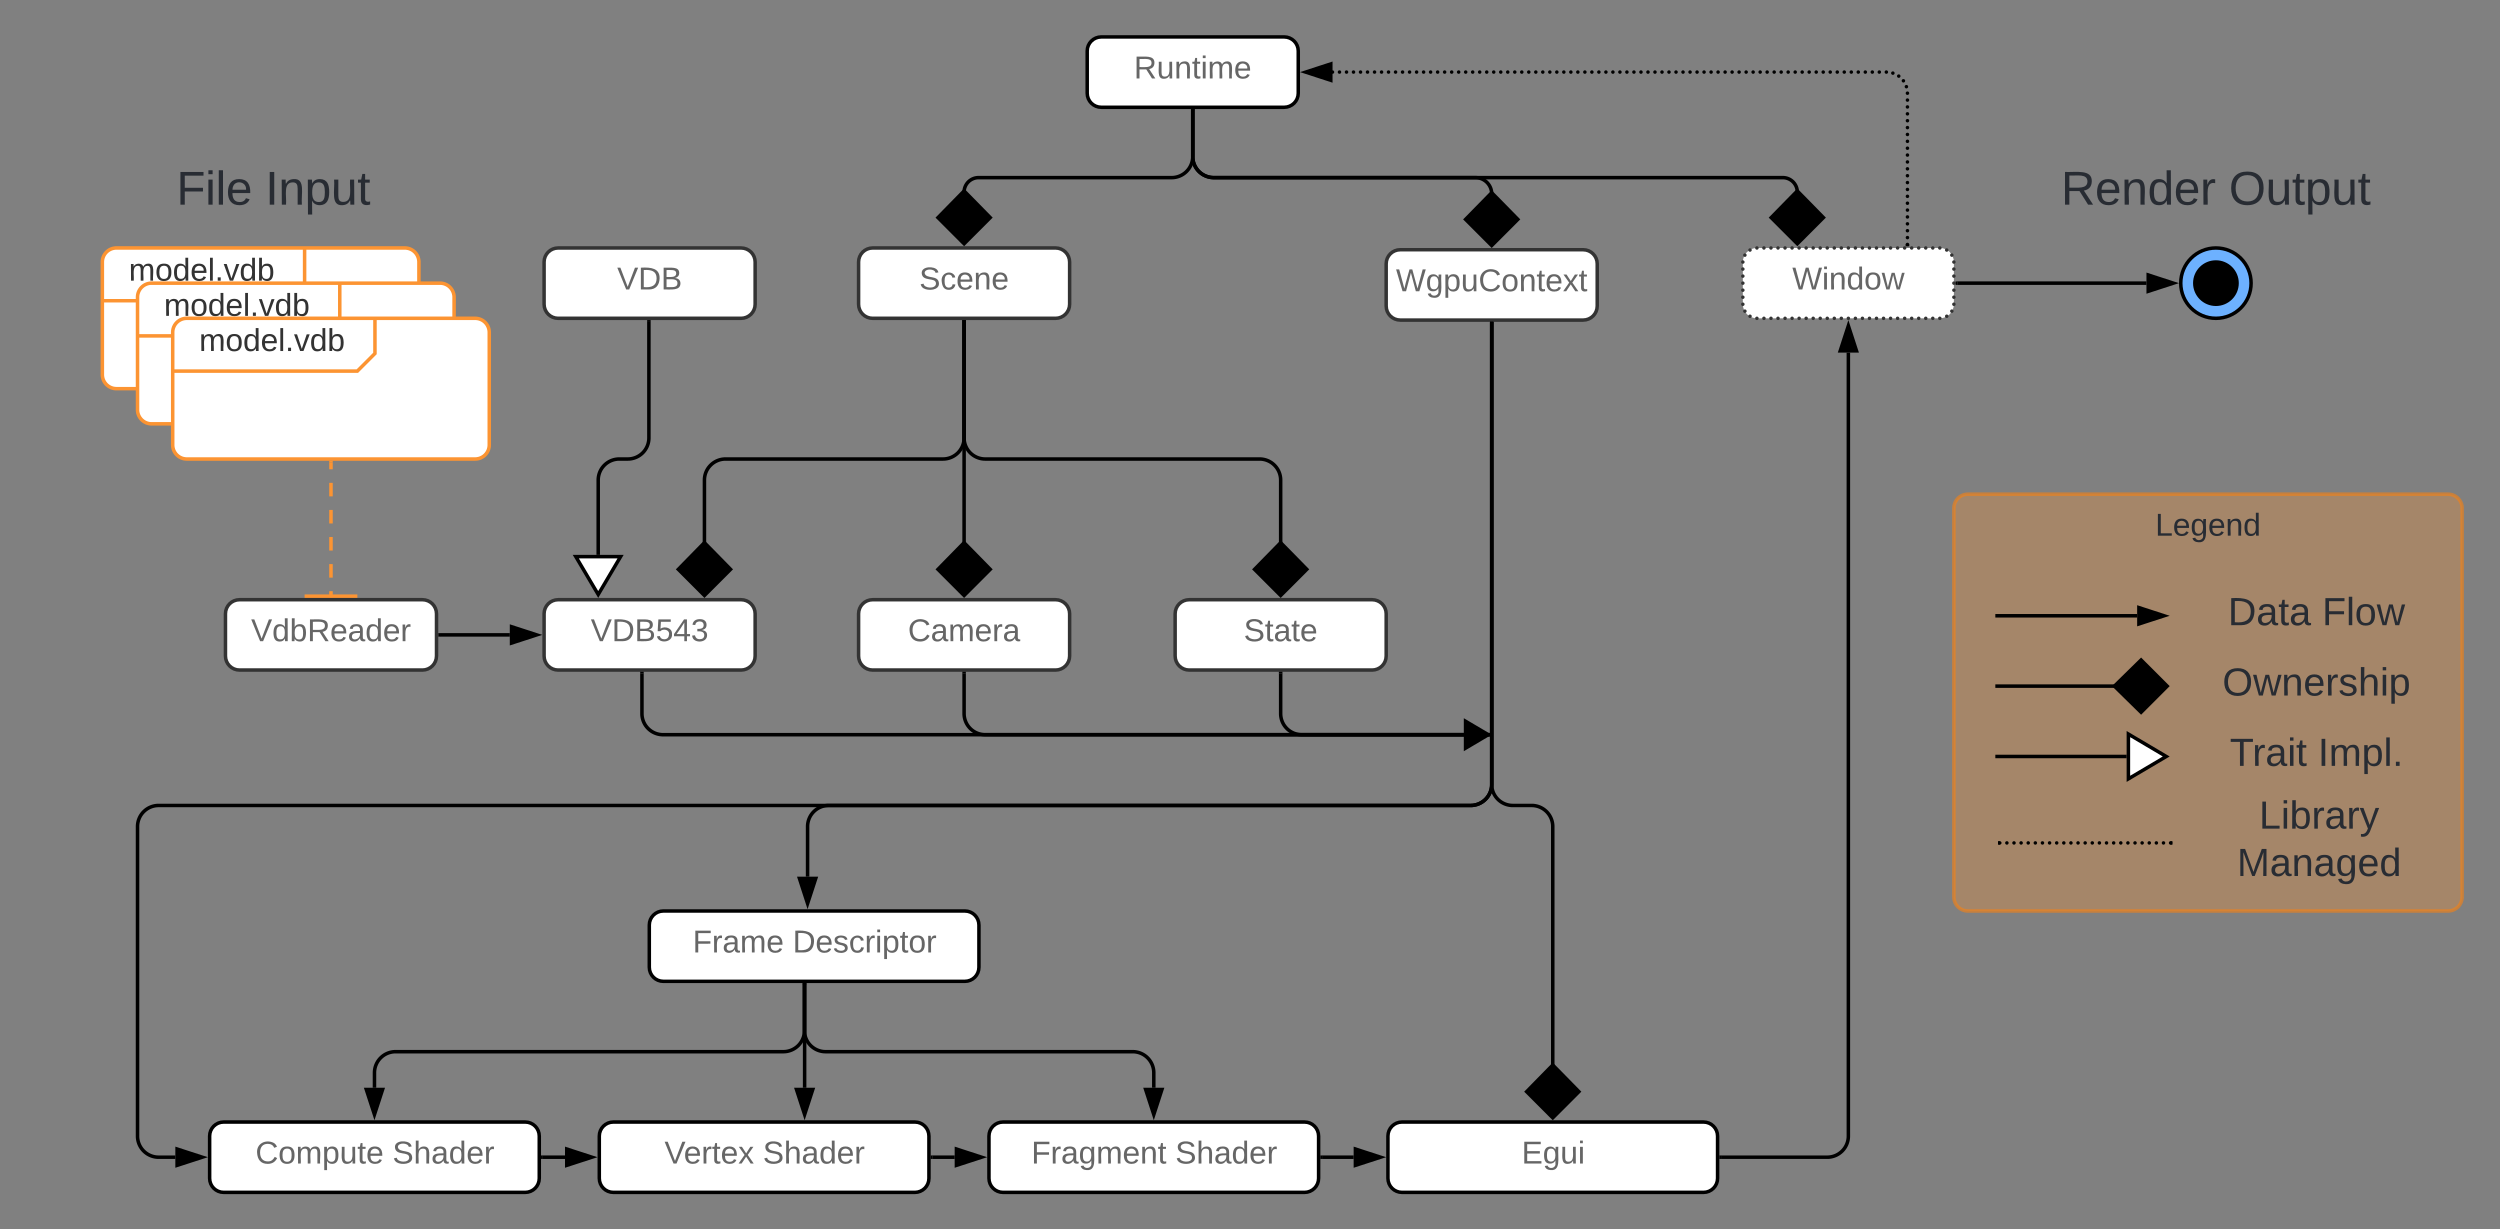 <svg xmlns="http://www.w3.org/2000/svg" xmlns:xlink="http://www.w3.org/1999/xlink" xmlns:lucid="lucid" width="1421.53" height="699"><rect width="100%" height="100%" fill="#808080" stroke="none"/><g transform="translate(440 2521)" lucid:page-tab-id="0_0"><path d="M671-2232a8 8 0 0 1 8-8h273a8 8 0 0 1 8 8v221a8 8 0 0 1-8 8H679a8 8 0 0 1-8-8z" stroke="#f68012" stroke-opacity=".6" stroke-width="2" fill="#fc9432" fill-opacity=".3"/><use xlink:href="#a" transform="matrix(1,0,0,1,679,-2232) translate(106.5 15.6)"/><path d="M-381.8-2372a8 8 0 0 1 8-8h164a8 8 0 0 1 8 8v64a8 8 0 0 1-8 8h-164a8 8 0 0 1-8-8z" stroke="#333" fill="#fff"/><path d="M-381.8-2372a8 8 0 0 1 8-8h99a8 8 0 0 1 8 8v4.93a17.07 17.07 0 0 1-5 12.07 17.07 17.07 0 0 1-12.07 5h-89.93a8 8 0 0 1-8-8z" fill="#fff"/><path d="M-266.8-2380v20l-10 10h-105" stroke="#fc9432" stroke-width="2" fill="none"/><path d="M-381.8-2372a8 8 0 0 1 8-8h164a8 8 0 0 1 8 8v64a8 8 0 0 1-8 8h-164a8 8 0 0 1-8-8z" stroke="#fc9432" stroke-width="2" fill="none"/><use xlink:href="#b" transform="matrix(1,0,0,1,-373.798,-2380) translate(7.05 18.6)"/><path d="M-361.8-2352a8 8 0 0 1 8-8h164a8 8 0 0 1 8 8v64a8 8 0 0 1-8 8h-164a8 8 0 0 1-8-8z" stroke="#333" fill="#fff"/><path d="M-361.8-2352a8 8 0 0 1 8-8h99a8 8 0 0 1 8 8v4.93a17.07 17.07 0 0 1-5 12.07 17.07 17.07 0 0 1-12.07 5h-89.93a8 8 0 0 1-8-8z" fill="#fff"/><path d="M-246.8-2360v20l-10 10h-105" stroke="#fc9432" stroke-width="2" fill="none"/><path d="M-361.8-2352a8 8 0 0 1 8-8h164a8 8 0 0 1 8 8v64a8 8 0 0 1-8 8h-164a8 8 0 0 1-8-8z" stroke="#fc9432" stroke-width="2" fill="none"/><use xlink:href="#b" transform="matrix(1,0,0,1,-353.798,-2360) translate(7.05 18.6)"/><path d="M-341.8-2332a8 8 0 0 1 8-8h164a8 8 0 0 1 8 8v64a8 8 0 0 1-8 8h-164a8 8 0 0 1-8-8z" stroke="#333" fill="#fff"/><path d="M-341.8-2332a8 8 0 0 1 8-8h99a8 8 0 0 1 8 8v4.93a17.07 17.07 0 0 1-5 12.07 17.07 17.07 0 0 1-12.07 5h-89.93a8 8 0 0 1-8-8z" fill="#fff"/><path d="M-226.8-2340v20l-10 10h-105" stroke="#fc9432" stroke-width="2" fill="none"/><path d="M-341.8-2332a8 8 0 0 1 8-8h164a8 8 0 0 1 8 8v64a8 8 0 0 1-8 8h-164a8 8 0 0 1-8-8z" stroke="#fc9432" stroke-width="2" fill="none"/><use xlink:href="#b" transform="matrix(1,0,0,1,-333.798,-2340) translate(7.05 18.6)"/><path d="M-251.8-2258v3.85m0 7.7v7.7m0 7.7v7.7m0 7.7v7.7m0 7.7v7.7m0 7.7v3.85" stroke="#fc9432" stroke-width="2" fill="none"/><path d="M-250.82-2257.97h-1.95v-1.03h1.95z" stroke="#fc9432" stroke-width=".05" fill="#fc9432"/><path d="M-266.8-2182h30" stroke="#fc9432" stroke-width="2" fill="none"/><path d="M-189.8-2160h39.68" stroke="#000" stroke-width="2" fill="none"/><path d="M-189.77-2159.03h-1.03v-1.94h1.03z" stroke="#000" stroke-width=".05"/><path d="M-134.85-2160l-14.27 4.64v-9.28z" stroke="#000" stroke-width="2"/><path d="M-122.62-2180c-4.42 0-8 3.58-8 8v24c0 4.42 3.58 8 8 8h104c4.42 0 8-3.58 8-8v-24c0-4.42-3.58-8-8-8z" stroke="#333" stroke-width="2" fill="#fff"/><use xlink:href="#c" transform="matrix(1,0,0,1,-122.619,-2172) translate(18.525 15.6)"/><path d="M56.2-2380c-4.42 0-8 3.58-8 8v24c0 4.42 3.58 8 8 8h104c4.42 0 8-3.58 8-8v-24c0-4.42-3.58-8-8-8z" stroke="#333" stroke-width="2" fill="#fff"/><use xlink:href="#d" transform="matrix(1,0,0,1,56.202,-2372) translate(26.5 15.6)"/><path d="M108.2-2338v66a12 12 0 0 1-12 12H-27.45a12 12 0 0 0-12 12v36.25" stroke="#000" stroke-width="2" fill="none"/><path d="M109.18-2337.97h-1.95v-1.03h1.95z" stroke="#000" stroke-width=".05"/><path d="M-39.45-2182.4l-14.85-14.86 14.85-15.15 14.85 15.14z" stroke="#000" stroke-width="2"/><path d="M186.2-2500c-4.42 0-8 3.58-8 8v24c0 4.42 3.58 8 8 8h104c4.42 0 8-3.58 8-8v-24c0-4.42-3.58-8-8-8z" stroke="#000" stroke-width="2" fill="#fff"/><use xlink:href="#e" transform="matrix(1,0,0,1,186.202,-2492) translate(18.575 15.6)"/><path d="M238.2-2458v26a12 12 0 0 1-12 12H116.45a8.25 8.25 0 0 0-8.25 8.25" stroke="#000" stroke-width="2" fill="none"/><path d="M239.18-2457.97h-1.95v-1.03h1.95z" stroke="#000" stroke-width=".05"/><path d="M108.2-2382.4l-14.85-14.86 14.85-15.15 14.85 15.14z" stroke="#000" stroke-width="2"/><path d="M238.2-2458v26a12 12 0 0 0 12 12h148.75a9.25 9.25 0 0 1 9.25 9.25" stroke="#000" stroke-width="2" fill="none"/><path d="M239.18-2457.97h-1.95v-1.03h1.95z" stroke="#000" stroke-width=".05"/><path d="M408.2-2381.4l-14.85-14.86 14.85-15.15 14.85 15.14z" stroke="#000" stroke-width="2"/><path d="M356.2-2379c-4.42 0-8 3.58-8 8v24c0 4.42 3.58 8 8 8h104c4.42 0 8-3.58 8-8v-24c0-4.42-3.58-8-8-8z" stroke="#333" stroke-width="2" fill="#fff"/><use xlink:href="#f" transform="matrix(1,0,0,1,356.202,-2371) translate(-2.45 15.6)"/><path d="M238.2-2458v26a12 12 0 0 0 12 12h323.52a8.25 8.25 0 0 1 8.25 8.25" stroke="#000" stroke-width="2" fill="none"/><path d="M239.18-2457.97h-1.95v-1.03h1.95z" stroke="#000" stroke-width=".05"/><path d="M581.97-2382.4l-14.85-14.86 14.85-15.15 14.85 15.14z" stroke="#000" stroke-width="2"/><path d="M559-2380c-4.42 0-8 3.58-8 8v24c0 4.42 3.58 8 8 8h104c4.42 0 8-3.58 8-8v-24c0-4.42-3.58-8-8-8z" fill="#fff"/><path d="M560-2380c0 .55-.45 1-1 1s-1-.45-1-1 .45-1 1-1 1 .45 1 1zm-3.93 1.18c0 .55-.45 1-1 1s-1-.45-1-1 .45-1 1-1 1 .45 1 1zm-2.9 2.9c0 .54-.44 1-1 1-.54 0-1-.46-1-1 0-.56.46-1 1-1 .56 0 1 .44 1 1zM552-2372c0 .55-.45 1-1 1s-1-.45-1-1 .45-1 1-1 1 .45 1 1zm0 4c0 .55-.45 1-1 1s-1-.45-1-1 .45-1 1-1 1 .45 1 1zm0 4c0 .55-.45 1-1 1s-1-.45-1-1 .45-1 1-1 1 .45 1 1zm0 4c0 .55-.45 1-1 1s-1-.45-1-1 .45-1 1-1 1 .45 1 1zm0 4c0 .55-.45 1-1 1s-1-.45-1-1 .45-1 1-1 1 .45 1 1zm0 4c0 .55-.45 1-1 1s-1-.45-1-1 .45-1 1-1 1 .45 1 1zm0 4c0 .55-.45 1-1 1s-1-.45-1-1 .45-1 1-1 1 .45 1 1zm1.18 3.93c0 .55-.45 1-1 1s-1-.45-1-1 .45-1 1-1 1 .45 1 1zm2.9 2.9c0 .54-.46 1-1 1-.56 0-1-.46-1-1 0-.56.44-1 1-1 .54 0 1 .44 1 1zM560-2340c0 .55-.45 1-1 1s-1-.45-1-1 .45-1 1-1 1 .45 1 1zm4 0c0 .55-.45 1-1 1s-1-.45-1-1 .45-1 1-1 1 .45 1 1zm4 0c0 .55-.45 1-1 1s-1-.45-1-1 .45-1 1-1 1 .45 1 1zm4 0c0 .55-.45 1-1 1s-1-.45-1-1 .45-1 1-1 1 .45 1 1zm4 0c0 .55-.45 1-1 1s-1-.45-1-1 .45-1 1-1 1 .45 1 1zm4 0c0 .55-.45 1-1 1s-1-.45-1-1 .45-1 1-1 1 .45 1 1zm4 0c0 .55-.45 1-1 1s-1-.45-1-1 .45-1 1-1 1 .45 1 1zm4 0c0 .55-.45 1-1 1s-1-.45-1-1 .45-1 1-1 1 .45 1 1zm4 0c0 .55-.45 1-1 1s-1-.45-1-1 .45-1 1-1 1 .45 1 1zm4 0c0 .55-.45 1-1 1s-1-.45-1-1 .45-1 1-1 1 .45 1 1zm4 0c0 .55-.45 1-1 1s-1-.45-1-1 .45-1 1-1 1 .45 1 1zm4 0c0 .55-.45 1-1 1s-1-.45-1-1 .45-1 1-1 1 .45 1 1zm4 0c0 .55-.45 1-1 1s-1-.45-1-1 .45-1 1-1 1 .45 1 1zm4 0c0 .55-.45 1-1 1s-1-.45-1-1 .45-1 1-1 1 .45 1 1zm4 0c0 .55-.45 1-1 1s-1-.45-1-1 .45-1 1-1 1 .45 1 1zm4 0c0 .55-.45 1-1 1s-1-.45-1-1 .45-1 1-1 1 .45 1 1zm4 0c0 .55-.45 1-1 1s-1-.45-1-1 .45-1 1-1 1 .45 1 1zm4 0c0 .55-.45 1-1 1s-1-.45-1-1 .45-1 1-1 1 .45 1 1zm4 0c0 .55-.45 1-1 1s-1-.45-1-1 .45-1 1-1 1 .45 1 1zm4 0c0 .55-.45 1-1 1s-1-.45-1-1 .45-1 1-1 1 .45 1 1zm4 0c0 .55-.45 1-1 1s-1-.45-1-1 .45-1 1-1 1 .45 1 1zm4 0c0 .55-.45 1-1 1s-1-.45-1-1 .45-1 1-1 1 .45 1 1zm4 0c0 .55-.45 1-1 1s-1-.45-1-1 .45-1 1-1 1 .45 1 1zm4 0c0 .55-.45 1-1 1s-1-.45-1-1 .45-1 1-1 1 .45 1 1zm4 0c0 .55-.45 1-1 1s-1-.45-1-1 .45-1 1-1 1 .45 1 1zm4 0c0 .55-.45 1-1 1s-1-.45-1-1 .45-1 1-1 1 .45 1 1zm4 0c0 .55-.45 1-1 1s-1-.45-1-1 .45-1 1-1 1 .45 1 1zm3.93-1.18c0 .55-.45 1-1 1s-1-.45-1-1 .45-1 1-1 1 .45 1 1zm2.9-2.9c0 .56-.46 1-1 1-.56 0-1-.44-1-1 0-.54.44-1 1-1 .54 0 1 .46 1 1zM672-2348c0 .55-.45 1-1 1s-1-.45-1-1 .45-1 1-1 1 .45 1 1zm0-4c0 .55-.45 1-1 1s-1-.45-1-1 .45-1 1-1 1 .45 1 1zm0-4c0 .55-.45 1-1 1s-1-.45-1-1 .45-1 1-1 1 .45 1 1zm0-4c0 .55-.45 1-1 1s-1-.45-1-1 .45-1 1-1 1 .45 1 1zm0-4c0 .55-.45 1-1 1s-1-.45-1-1 .45-1 1-1 1 .45 1 1zm0-4c0 .55-.45 1-1 1s-1-.45-1-1 .45-1 1-1 1 .45 1 1zm0-4c0 .55-.45 1-1 1s-1-.45-1-1 .45-1 1-1 1 .45 1 1zm-1.18-3.93c0 .55-.45 1-1 1s-1-.45-1-1 .45-1 1-1 1 .45 1 1zm-2.9-2.9c0 .56-.44 1-1 1-.54 0-1-.44-1-1 0-.54.46-1 1-1 .56 0 1 .46 1 1zM664-2380c0 .55-.45 1-1 1s-1-.45-1-1 .45-1 1-1 1 .45 1 1zm-4 0c0 .55-.45 1-1 1s-1-.45-1-1 .45-1 1-1 1 .45 1 1zm-4 0c0 .55-.45 1-1 1s-1-.45-1-1 .45-1 1-1 1 .45 1 1zm-4 0c0 .55-.45 1-1 1s-1-.45-1-1 .45-1 1-1 1 .45 1 1zm-4 0c0 .55-.45 1-1 1s-1-.45-1-1 .45-1 1-1 1 .45 1 1zm-4 0c0 .55-.45 1-1 1s-1-.45-1-1 .45-1 1-1 1 .45 1 1zm-4 0c0 .55-.45 1-1 1s-1-.45-1-1 .45-1 1-1 1 .45 1 1zm-4 0c0 .55-.45 1-1 1s-1-.45-1-1 .45-1 1-1 1 .45 1 1zm-4 0c0 .55-.45 1-1 1s-1-.45-1-1 .45-1 1-1 1 .45 1 1zm-4 0c0 .55-.45 1-1 1s-1-.45-1-1 .45-1 1-1 1 .45 1 1zm-4 0c0 .55-.45 1-1 1s-1-.45-1-1 .45-1 1-1 1 .45 1 1zm-4 0c0 .55-.45 1-1 1s-1-.45-1-1 .45-1 1-1 1 .45 1 1zm-4 0c0 .55-.45 1-1 1s-1-.45-1-1 .45-1 1-1 1 .45 1 1zm-4 0c0 .55-.45 1-1 1s-1-.45-1-1 .45-1 1-1 1 .45 1 1zm-4 0c0 .55-.45 1-1 1s-1-.45-1-1 .45-1 1-1 1 .45 1 1zm-4 0c0 .55-.45 1-1 1s-1-.45-1-1 .45-1 1-1 1 .45 1 1zm-4 0c0 .55-.45 1-1 1s-1-.45-1-1 .45-1 1-1 1 .45 1 1zm-4 0c0 .55-.45 1-1 1s-1-.45-1-1 .45-1 1-1 1 .45 1 1zm-4 0c0 .55-.45 1-1 1s-1-.45-1-1 .45-1 1-1 1 .45 1 1zm-4 0c0 .55-.45 1-1 1s-1-.45-1-1 .45-1 1-1 1 .45 1 1zm-4 0c0 .55-.45 1-1 1s-1-.45-1-1 .45-1 1-1 1 .45 1 1zm-4 0c0 .55-.45 1-1 1s-1-.45-1-1 .45-1 1-1 1 .45 1 1zm-4 0c0 .55-.45 1-1 1s-1-.45-1-1 .45-1 1-1 1 .45 1 1zm-4 0c0 .55-.45 1-1 1s-1-.45-1-1 .45-1 1-1 1 .45 1 1zm-4 0c0 .55-.45 1-1 1s-1-.45-1-1 .45-1 1-1 1 .45 1 1zm-4 0c0 .55-.45 1-1 1s-1-.45-1-1 .45-1 1-1 1 .45 1 1z" fill="#333"/><use xlink:href="#g" transform="matrix(1,0,0,1,559,-2372) translate(20.075 15.6)"/><path d="M408.2-2337v262a12 12 0 0 1-12 12h-365a12 12 0 0 0-12 12v28.5" stroke="#000" stroke-width="2" fill="none"/><path d="M409.18-2336.97h-1.95v-1.03h1.95z" stroke="#000" stroke-width=".05"/><path d="M19.2-2007.24l-4.63-14.26h9.27z" stroke="#000" stroke-width="2"/><path d="M-62.8-2003c-4.42 0-8 3.58-8 8v24c0 4.42 3.58 8 8 8h171.43c4.42 0 8-3.58 8-8v-24c0-4.42-3.58-8-8-8z" stroke="#000" stroke-width="2" fill="#fff"/><use xlink:href="#h" transform="matrix(1,0,0,1,-62.798,-1995) translate(16.675 15.6)"/><use xlink:href="#i" transform="matrix(1,0,0,1,-62.798,-1995) translate(73.525 15.6)"/><path d="M-312.8-1883c-4.42 0-8 3.58-8 8v24c0 4.42 3.58 8 8 8h171.43c4.42 0 8-3.58 8-8v-24c0-4.42-3.58-8-8-8z" stroke="#000" stroke-width="2" fill="#fff"/><use xlink:href="#j" transform="matrix(1,0,0,1,-312.798,-1875) translate(18.075 15.6)"/><use xlink:href="#k" transform="matrix(1,0,0,1,-312.798,-1875) translate(95.975 15.6)"/><path d="M130.34-1883c-4.42 0-8 3.58-8 8v24c0 4.42 3.58 8 8 8h171.43c4.42 0 8-3.58 8-8v-24c0-4.42-3.58-8-8-8z" stroke="#000" stroke-width="2" fill="#fff"/><use xlink:href="#l" transform="matrix(1,0,0,1,130.339,-1875) translate(16.1 15.6)"/><use xlink:href="#k" transform="matrix(1,0,0,1,130.339,-1875) translate(97.95 15.6)"/><path d="M17.43-1961v26a12 12 0 0 0 12 12h174.63a12 12 0 0 1 12 12v8.5" stroke="#000" stroke-width="2" fill="none"/><path d="M18.4-1960.97h-1.94v-1.03h1.95z" stroke="#000" stroke-width=".05"/><path d="M216.06-1887.24l-4.64-14.26h9.27z" stroke="#000" stroke-width="2"/><path d="M17.43-1961v26a12 12 0 0 1-12 12h-220.5a12 12 0 0 0-12 12v8.5" stroke="#000" stroke-width="2" fill="none"/><path d="M18.4-1960.97h-1.94v-1.03h1.95z" stroke="#000" stroke-width=".05"/><path d="M-227.08-1887.24l-4.64-14.26h9.27z" stroke="#000" stroke-width="2"/><path d="M-91.23-1883c-4.42 0-8 3.58-8 8v24c0 4.42 3.58 8 8 8H80.2c4.42 0 8-3.58 8-8v-24c0-4.42-3.58-8-8-8z" stroke="#000" stroke-width="2" fill="#fff"/><use xlink:href="#m" transform="matrix(1,0,0,1,-91.229,-1875) translate(29.05 15.6)"/><use xlink:href="#k" transform="matrix(1,0,0,1,-91.229,-1875) translate(85 15.6)"/><path d="M357.2-1883c-4.42 0-8 3.58-8 8v24c0 4.42 3.58 8 8 8h171.43c4.42 0 8-3.58 8-8v-24c0-4.42-3.58-8-8-8z" stroke="#000" stroke-width="2" fill="#fff"/><use xlink:href="#n" transform="matrix(1,0,0,1,357.202,-1875) translate(68.025 15.6)"/><path d="M408.2-2337v262a12 12 0 0 1-12 12h-746a12 12 0 0 0-12 12v176a12 12 0 0 0 12 12h9.5" stroke="#000" stroke-width="2" fill="none"/><path d="M409.18-2336.97h-1.95v-1.03h1.95z" stroke="#000" stroke-width=".05"/><path d="M-325.03-1863l-14.27 4.63v-9.27z" stroke="#000" stroke-width="2"/><path d="M-131.37-1863h12.64" stroke="#000" stroke-width="2" fill="none"/><path d="M-131.34-1862.03h-1.03v-1.94h1.03z" stroke="#000" stroke-width=".05"/><path d="M-103.47-1863l-14.26 4.63v-9.27z" stroke="#000" stroke-width="2"/><path d="M90.2-1863h12.64" stroke="#000" stroke-width="2" fill="none"/><path d="M90.23-1862.03H89.2v-1.94h1.03z" stroke="#000" stroke-width=".05"/><path d="M118.1-1863l-14.26 4.63v-9.27z" stroke="#000" stroke-width="2"/><path d="M311.77-1863h17.93" stroke="#000" stroke-width="2" fill="none"/><path d="M311.8-1862.03h-1.03v-1.94h1.03z" stroke="#000" stroke-width=".05"/><path d="M344.97-1863l-14.27 4.63v-9.27z" stroke="#000" stroke-width="2"/><path d="M408.2-2337v262a12 12 0 0 0 12 12h10.72a12 12 0 0 1 12 12v136.25" stroke="#000" stroke-width="2" fill="none"/><path d="M409.18-2336.97h-1.95v-1.03h1.95z" stroke="#000" stroke-width=".05"/><path d="M442.92-1885.4l-14.85-14.86 14.85-15.15 14.85 15.14z" stroke="#000" stroke-width="2"/><path d="M538.63-1863H599a12 12 0 0 0 12-12v-445.5" stroke="#000" stroke-width="2" fill="none"/><path d="M538.66-1862.03h-1.03v-1.94h1.03z" stroke="#000" stroke-width=".05"/><path d="M611-2335.76l4.63 14.26h-9.26z" stroke="#000" stroke-width="2"/><path d="M673-2360h107.5" stroke="#000" stroke-width="2" fill="none"/><path d="M673.03-2359.03H672v-1.94h1.03z" stroke="#000" stroke-width=".05"/><path d="M795.76-2360l-14.26 4.64v-9.28z" stroke="#000" stroke-width="2"/><path d="M-122.62-2380c-4.42 0-8 3.58-8 8v24c0 4.42 3.58 8 8 8h104c4.42 0 8-3.58 8-8v-24c0-4.42-3.58-8-8-8z" stroke="#333" stroke-width="2" fill="#fff"/><use xlink:href="#o" transform="matrix(1,0,0,1,-122.619,-2372) translate(33.525 15.6)"/><path d="M-71.03-2338v66a12 12 0 0 1-12 12h-4.82a12 12 0 0 0-12 12v42.52" stroke="#000" stroke-width="2" fill="none"/><path d="M-70.06-2337.97H-72v-1.03h1.94z" stroke="#000" stroke-width=".05"/><path d="M-99.85-2182.96l-12.73-21.52h25.45z" stroke="#000" stroke-width="2" fill="#fff"/><path d="M840-2360c0 11.05-8.95 20-20 20s-20-8.95-20-20 8.95-20 20-20 20 8.95 20 20z" stroke="#000" stroke-width="2" fill="#6db1ff"/><path d="M832-2360c0 6.63-5.37 12-12 12s-12-5.37-12-12 5.37-12 12-12 12 5.37 12 12z" stroke="#000" stroke-width="2"/><path d="M645.6-2382c0 .55-.45 1-1 1-.56 0-1-.45-1-1s.44-1 1-1c.55 0 1 .45 1 1zm0-3.9c0 .54-.45 1-1 1-.56 0-1-.46-1-1 0-.56.44-1 1-1 .55 0 1 .44 1 1zm0-3.92c0 .55-.45 1-1 1-.56 0-1-.45-1-1s.44-1 1-1c.55 0 1 .45 1 1zm0-3.9c0 .54-.45 1-1 1-.56 0-1-.46-1-1 0-.56.44-1 1-1 .55 0 1 .44 1 1zm0-3.92c0 .56-.45 1-1 1-.56 0-1-.44-1-1 0-.55.44-1 1-1 .55 0 1 .45 1 1zm0-3.9c0 .55-.45 1-1 1-.56 0-1-.45-1-1 0-.56.44-1 1-1 .55 0 1 .44 1 1zm0-3.9c0 .54-.45 1-1 1-.56 0-1-.46-1-1 0-.57.44-1 1-1 .55 0 1 .43 1 1zm0-3.92c0 .55-.45 1-1 1-.56 0-1-.45-1-1 0-.56.44-1 1-1 .55 0 1 .44 1 1zm0-3.9c0 .54-.45 1-1 1-.56 0-1-.46-1-1 0-.56.44-1 1-1 .55 0 1 .44 1 1zm0-3.92c0 .55-.45 1-1 1-.56 0-1-.45-1-1s.44-1 1-1c.55 0 1 .45 1 1zm0-3.9c0 .54-.45 1-1 1-.56 0-1-.46-1-1 0-.56.44-1 1-1 .55 0 1 .44 1 1zm0-3.92c0 .55-.45 1-1 1-.56 0-1-.45-1-1s.44-1 1-1c.55 0 1 .45 1 1zm0-3.9c0 .54-.45 1-1 1-.56 0-1-.46-1-1 0-.56.44-1 1-1 .55 0 1 .44 1 1zm0-3.92c0 .55-.45 1-1 1-.56 0-1-.45-1-1s.44-1 1-1c.55 0 1 .45 1 1zm0-3.9c0 .54-.45 1-1 1-.56 0-1-.46-1-1 0-.56.44-1 1-1 .55 0 1 .44 1 1zm0-3.92c0 .56-.45 1-1 1-.56 0-1-.44-1-1 0-.55.44-1 1-1 .55 0 1 .45 1 1zm0-3.9c0 .55-.45 1-1 1-.56 0-1-.45-1-1 0-.56.44-1 1-1 .55 0 1 .44 1 1zm0-3.9c0 .54-.45 1-1 1-.56 0-1-.46-1-1 0-.57.44-1 1-1 .55 0 1 .43 1 1zm0-3.92c0 .55-.45 1-1 1-.56 0-1-.45-1-1 0-.56.44-1 1-1 .55 0 1 .44 1 1zm0-3.9c0 .54-.45 1-1 1-.56 0-1-.46-1-1 0-.56.44-1 1-1 .55 0 1 .44 1 1zm0-3.92c0 .55-.45 1-1 1-.56 0-1-.45-1-1s.44-1 1-1c.55 0 1 .45 1 1zm0-3.9c0 .54-.45 1-1 1-.56 0-1-.46-1-1 0-.56.44-1 1-1 .55 0 1 .44 1 1zm0-3.92c0 .55-.45 1-1 1-.56 0-1-.45-1-1s.44-1 1-1c.55 0 1 .45 1 1zm-.6-3.7c0 .54-.44 1-1 1-.54 0-1-.46-1-1 0-.56.46-1 1-1 .56 0 1 .44 1 1zm-1.7-3.35c0 .55-.44 1-1 1-.55 0-1-.45-1-1 0-.56.45-1 1-1 .56 0 1 .44 1 1zm-2.65-2.66c0 .54-.45 1-1 1s-1-.46-1-1c0-.56.45-1 1-1s1 .44 1 1zm-3.35-1.7c0 .54-.44 1-1 1-.55 0-1-.46-1-1 0-.57.45-1 1-1 .56 0 1 .43 1 1zm-3.7-.6c0 .55-.45 1-1 1-.56 0-1-.45-1-1s.44-1 1-1c.55 0 1 .45 1 1zm-4 0c0 .55-.44 1-1 1-.54 0-1-.45-1-1s.46-1 1-1c.56 0 1 .45 1 1zm-3.98 0c0 .55-.44 1-1 1-.55 0-1-.45-1-1s.45-1 1-1c.56 0 1 .45 1 1zm-3.98 0c0 .55-.45 1-1 1s-1-.45-1-1 .45-1 1-1 1 .45 1 1zm-4 0c0 .55-.44 1-1 1-.54 0-1-.45-1-1s.46-1 1-1c.56 0 1 .45 1 1zm-3.97 0c0 .55-.45 1-1 1-.56 0-1-.45-1-1s.44-1 1-1c.55 0 1 .45 1 1zm-4 0c0 .55-.44 1-1 1-.54 0-1-.45-1-1s.46-1 1-1c.56 0 1 .45 1 1zm-3.98 0c0 .55-.45 1-1 1-.56 0-1-.45-1-1s.44-1 1-1c.55 0 1 .45 1 1zm-4 0c0 .55-.44 1-1 1-.55 0-1-.45-1-1s.45-1 1-1c.56 0 1 .45 1 1zm-3.98 0c0 .55-.45 1-1 1s-1-.45-1-1 .45-1 1-1 1 .45 1 1zm-3.98 0c0 .55-.45 1-1 1-.56 0-1-.45-1-1s.44-1 1-1c.55 0 1 .45 1 1zm-4 0c0 .55-.44 1-1 1-.54 0-1-.45-1-1s.46-1 1-1c.56 0 1 .45 1 1zm-3.98 0c0 .55-.44 1-1 1-.55 0-1-.45-1-1s.45-1 1-1c.56 0 1 .45 1 1zm-3.98 0c0 .55-.45 1-1 1s-1-.45-1-1 .45-1 1-1 1 .45 1 1zm-4 0c0 .55-.44 1-1 1-.54 0-1-.45-1-1s.46-1 1-1c.56 0 1 .45 1 1zm-3.97 0c0 .55-.44 1-1 1-.55 0-1-.45-1-1s.45-1 1-1c.56 0 1 .45 1 1zm-3.98 0c0 .55-.45 1-1 1s-1-.45-1-1 .45-1 1-1 1 .45 1 1zm-4 0c0 .55-.43 1-1 1-.54 0-1-.45-1-1s.46-1 1-1c.57 0 1 .45 1 1zm-3.97 0c0 .55-.45 1-1 1s-1-.45-1-1 .45-1 1-1 1 .45 1 1zm-4 0c0 .55-.44 1-1 1-.54 0-1-.45-1-1s.46-1 1-1c.56 0 1 .45 1 1zm-3.97 0c0 .55-.45 1-1 1-.56 0-1-.45-1-1s.44-1 1-1c.55 0 1 .45 1 1zm-4 0c0 .55-.44 1-1 1-.54 0-1-.45-1-1s.46-1 1-1c.56 0 1 .45 1 1zm-3.98 0c0 .55-.44 1-1 1-.55 0-1-.45-1-1s.45-1 1-1c.56 0 1 .45 1 1zm-3.98 0c0 .55-.45 1-1 1s-1-.45-1-1 .45-1 1-1 1 .45 1 1zm-4 0c0 .55-.43 1-1 1-.54 0-1-.45-1-1s.46-1 1-1c.57 0 1 .45 1 1zm-3.97 0c0 .55-.45 1-1 1-.56 0-1-.45-1-1s.44-1 1-1c.55 0 1 .45 1 1zm-4 0c0 .55-.44 1-1 1-.54 0-1-.45-1-1s.46-1 1-1c.56 0 1 .45 1 1zm-3.98 0c0 .55-.44 1-1 1-.55 0-1-.45-1-1s.45-1 1-1c.56 0 1 .45 1 1zm-3.98 0c0 .55-.46 1-1 1-.56 0-1-.45-1-1s.44-1 1-1c.54 0 1 .45 1 1zm-4 0c0 .55-.45 1-1 1s-1-.45-1-1 .45-1 1-1 1 .45 1 1zm-3.98 0c0 .55-.45 1-1 1-.56 0-1-.45-1-1s.44-1 1-1c.55 0 1 .45 1 1zm-4 0c0 .55-.44 1-1 1-.54 0-1-.45-1-1s.46-1 1-1c.56 0 1 .45 1 1zm-3.97 0c0 .55-.45 1-1 1-.56 0-1-.45-1-1s.44-1 1-1c.55 0 1 .45 1 1zm-4 0c0 .55-.44 1-1 1-.54 0-1-.45-1-1s.46-1 1-1c.56 0 1 .45 1 1zm-3.98 0c0 .55-.44 1-1 1-.55 0-1-.45-1-1s.45-1 1-1c.56 0 1 .45 1 1zm-3.98 0c0 .55-.46 1-1 1-.57 0-1-.45-1-1s.43-1 1-1c.54 0 1 .45 1 1zm-4 0c0 .55-.45 1-1 1s-1-.45-1-1 .45-1 1-1 1 .45 1 1zm-4 0c0 .55-.43 1-1 1-.54 0-1-.45-1-1s.46-1 1-1c.57 0 1 .45 1 1zm-3.97 0c0 .55-.45 1-1 1s-1-.45-1-1 .45-1 1-1 1 .45 1 1zm-4 0c0 .55-.44 1-1 1-.54 0-1-.45-1-1s.46-1 1-1c.56 0 1 .45 1 1zm-3.97 0c0 .55-.45 1-1 1-.56 0-1-.45-1-1s.44-1 1-1c.55 0 1 .45 1 1zm-4 0c0 .55-.44 1-1 1-.54 0-1-.45-1-1s.46-1 1-1c.56 0 1 .45 1 1zm-3.98 0c0 .55-.44 1-1 1-.55 0-1-.45-1-1s.45-1 1-1c.56 0 1 .45 1 1zm-3.98 0c0 .55-.45 1-1 1s-1-.45-1-1 .45-1 1-1 1 .45 1 1zm-4 0c0 .55-.44 1-1 1-.54 0-1-.45-1-1s.46-1 1-1c.56 0 1 .45 1 1zm-3.97 0c0 .55-.45 1-1 1-.56 0-1-.45-1-1s.44-1 1-1c.55 0 1 .45 1 1zm-4 0c0 .55-.44 1-1 1-.54 0-1-.45-1-1s.46-1 1-1c.56 0 1 .45 1 1zm-3.98 0c0 .55-.44 1-1 1-.55 0-1-.45-1-1s.45-1 1-1c.56 0 1 .45 1 1zm-3.98 0c0 .55-.45 1-1 1s-1-.45-1-1 .45-1 1-1 1 .45 1 1zm-4 0c0 .55-.44 1-1 1-.54 0-1-.45-1-1s.46-1 1-1c.56 0 1 .45 1 1zm-3.97 0c0 .55-.45 1-1 1-.56 0-1-.45-1-1s.44-1 1-1c.55 0 1 .45 1 1zm-4 0c0 .55-.44 1-1 1-.54 0-1-.45-1-1s.46-1 1-1c.56 0 1 .45 1 1zm-3.98 0c0 .55-.44 1-1 1-.55 0-1-.45-1-1s.45-1 1-1c.56 0 1 .45 1 1zm-3.98 0c0 .55-.45 1-1 1s-1-.45-1-1 .45-1 1-1 1 .45 1 1zm-4 0c0 .55-.43 1-1 1-.54 0-1-.45-1-1s.46-1 1-1c.57 0 1 .45 1 1zm-3.97 0c0 .55-.45 1-1 1-.56 0-1-.45-1-1s.44-1 1-1c.55 0 1 .45 1 1zm-4 0c0 .55-.44 1-1 1-.54 0-1-.45-1-1s.46-1 1-1c.56 0 1 .45 1 1zm-3.98 0c0 .55-.45 1-1 1-.56 0-1-.45-1-1s.44-1 1-1c.55 0 1 .45 1 1zm-4 0c0 .55-.44 1-1 1-.54 0-1-.45-1-1s.46-1 1-1c.56 0 1 .45 1 1zm-3.98 0c0 .55-.44 1-1 1-.55 0-1-.45-1-1s.45-1 1-1c.56 0 1 .45 1 1zm-3.98 0c0 .55-.45 1-1 1-.56 0-1-.45-1-1s.44-1 1-1c.55 0 1 .45 1 1zm-4 0c0 .55-.44 1-1 1-.54 0-1-.45-1-1s.46-1 1-1c.56 0 1 .45 1 1zm-3.97 0c0 .55-.45 1-1 1-.56 0-1-.45-1-1s.44-1 1-1c.55 0 1 .45 1 1zm-4 0c0 .55-.44 1-1 1-.54 0-1-.45-1-1s.46-1 1-1c.56 0 1 .45 1 1zm-3.98 0c0 .55-.45 1-1 1-.56 0-1-.45-1-1s.44-1 1-1c.55 0 1 .45 1 1zm-4 0c0 .55-.44 1-1 1-.55 0-1-.45-1-1s.45-1 1-1c.56 0 1 .45 1 1zm-3.98 0c0 .55-.45 1-1 1s-1-.45-1-1 .45-1 1-1 1 .45 1 1zm-3.98 0c0 .55-.45 1-1 1-.56 0-1-.45-1-1s.44-1 1-1c.55 0 1 .45 1 1zm-4 0c0 .55-.44 1-1 1-.54 0-1-.45-1-1s.46-1 1-1c.56 0 1 .45 1 1zm-3.98 0c0 .55-.44 1-1 1-.55 0-1-.45-1-1s.45-1 1-1c.56 0 1 .45 1 1zm-3.98 0c0 .55-.45 1-1 1s-1-.45-1-1 .45-1 1-1 1 .45 1 1zm-4 0c0 .55-.44 1-1 1-.54 0-1-.45-1-1s.46-1 1-1c.56 0 1 .45 1 1zm-3.97 0c0 .55-.44 1-1 1-.55 0-1-.45-1-1s.45-1 1-1c.56 0 1 .45 1 1zm-3.98 0c0 .55-.45 1-1 1s-1-.45-1-1 .45-1 1-1 1 .45 1 1zm-4 0c0 .55-.43 1-1 1-.54 0-1-.45-1-1s.46-1 1-1c.57 0 1 .45 1 1zm-3.97 0c0 .55-.45 1-1 1s-1-.45-1-1 .45-1 1-1 1 .45 1 1zm-4 0c0 .55-.44 1-1 1-.54 0-1-.45-1-1s.46-1 1-1c.56 0 1 .45 1 1zm-3.97 0c0 .55-.45 1-1 1-.56 0-1-.45-1-1s.44-1 1-1c.55 0 1 .45 1 1zm-4 0c0 .55-.44 1-1 1-.54 0-1-.45-1-1s.46-1 1-1c.56 0 1 .45 1 1zm-3.98 0c0 .55-.44 1-1 1-.55 0-1-.45-1-1s.45-1 1-1c.56 0 1 .45 1 1z"/><path d="M645.57-2381h-1.95v-1.03h1.95z" stroke="#000" stroke-width=".05"/><path d="M302.44-2480l14.26-4.64v9.28z" stroke="#000" stroke-width="2"/><path d="M17.52-1961v58.5" stroke="#000" stroke-width="2" fill="none"/><path d="M18.5-1960.97h-1.95v-1.03h1.95z" stroke="#000" stroke-width=".05"/><path d="M17.52-1887.24l-4.63-14.26h9.26z" stroke="#000" stroke-width="2"/><path d="M56.2-2180c-4.42 0-8 3.58-8 8v24c0 4.42 3.58 8 8 8h104c4.42 0 8-3.58 8-8v-24c0-4.42-3.58-8-8-8z" stroke="#333" stroke-width="2" fill="#fff"/><use xlink:href="#p" transform="matrix(1,0,0,1,56.202,-2172) translate(20.075 15.6)"/><path d="M236.2-2180c-4.42 0-8 3.58-8 8v24c0 4.42 3.58 8 8 8h104c4.42 0 8-3.58 8-8v-24c0-4.42-3.58-8-8-8z" stroke="#333" stroke-width="2" fill="#fff"/><use xlink:href="#q" transform="matrix(1,0,0,1,236.202,-2172) translate(31 15.6)"/><path d="M108.2-2338v66a12 12 0 0 0 12 12h156a12 12 0 0 1 12 12v36.25" stroke="#000" stroke-width="2" fill="none"/><path d="M109.18-2337.97h-1.95v-1.03h1.95z" stroke="#000" stroke-width=".05"/><path d="M288.2-2182.4l-14.85-14.86 14.85-15.15 14.85 15.14z" stroke="#000" stroke-width="2"/><path d="M108.2-2338v126.25" stroke="#000" stroke-width="2" fill="none"/><path d="M109.18-2337.97h-1.95v-1.03h1.95z" stroke="#000" stroke-width=".05"/><path d="M108.2-2182.4l-14.85-14.86 14.85-15.15 14.85 15.14z" stroke="#000" stroke-width="2"/><path d="M-303.8-2180c-4.42 0-8 3.58-8 8v24c0 4.42 3.58 8 8 8h104c4.42 0 8-3.58 8-8v-24c0-4.42-3.58-8-8-8z" stroke="#333" stroke-width="2" fill="#fff"/><use xlink:href="#r" transform="matrix(1,0,0,1,-303.798,-2172) translate(6.55 15.6)"/><path d="M288.2-2138v22.76a12 12 0 0 0 12 12h107" stroke="#000" stroke-width="2" fill="none"/><path d="M289.18-2137.97h-1.95v-1.03h1.95z" stroke="#000" stroke-width=".05"/><path d="M407.18-2103.24h1.02M108.2-2138v22.76a12 12 0 0 0 12 12h287" stroke="#000" stroke-width="2" fill="none"/><path d="M109.18-2137.97h-1.95v-1.03h1.95z" stroke="#000" stroke-width=".05"/><path d="M407.18-2103.24h1.02M-74.98-2138v22.76a12 12 0 0 0 12 12h462.2" stroke="#000" stroke-width="2" fill="none"/><path d="M-74-2137.97h-1.95v-1.03H-74z" stroke="#000" stroke-width=".05"/><path d="M406.24-2103.24l-12.9 7.64v-15.27z" stroke="#000" stroke-width="2"/><path d="M-420-2442a8 8 0 0 1 8-8h254.56a8 8 0 0 1 8 8v64a8 8 0 0 1-8 8H-412a8 8 0 0 1-8-8z" fill="none"/><use xlink:href="#s" transform="matrix(1,0,0,1,-420,-2450) translate(80.34 45.378)"/><use xlink:href="#t" transform="matrix(1,0,0,1,-420,-2450) translate(130.906 45.378)"/><path d="M700-2432a8 8 0 0 1 8-8h224a8 8 0 0 1 8 8v44a8 8 0 0 1-8 8H708a8 8 0 0 1-8-8z" fill="none"/><use xlink:href="#u" transform="matrix(1,0,0,1,700,-2440) translate(31.939 35.378)"/><use xlink:href="#v" transform="matrix(1,0,0,1,700,-2440) translate(127.394 35.378)"/><path d="M695.57-2170.86h79.64M695.6-2170.86h-1.03" stroke="#000" stroke-width="2" fill="none"/><path d="M790.48-2170.86l-14.27 4.63v-9.27z" stroke="#000" stroke-width="2"/><path d="M793.72-2192a8 8 0 0 1 8-8H952a8 8 0 0 1 8 8v44a8 8 0 0 1-8 8H801.72a8 8 0 0 1-8-8z" fill="none"/><use xlink:href="#w" transform="matrix(1,0,0,1,793.716,-2200) translate(33.125 34.489)"/><use xlink:href="#x" transform="matrix(1,0,0,1,793.716,-2200) translate(86.68 34.489)"/><path d="M695.57-2130.86h67.4M695.6-2130.86h-1.03" stroke="#000" stroke-width="2" fill="none"/><path d="M792.3-2130.86L777.45-2116l-15.15-14.86 15.15-14.85z" stroke="#000" stroke-width="2"/><path d="M793.72-2152a8 8 0 0 1 8-8H952a8 8 0 0 1 8 8v44a8 8 0 0 1-8 8H801.72a8 8 0 0 1-8-8z" fill="none"/><use xlink:href="#y" transform="matrix(1,0,0,1,793.716,-2160) translate(29.976 34.489)"/><path d="M695.57-2090.86h73.66M695.6-2090.86h-1.03" stroke="#000" stroke-width="2" fill="none"/><path d="M791.75-2090.86l-21.52 12.72v-25.45z" stroke="#000" stroke-width="2" fill="#fff"/><path d="M793.72-2112a8 8 0 0 1 8-8H952a8 8 0 0 1 8 8v44a8 8 0 0 1-8 8H801.72a8 8 0 0 1-8-8z" fill="none"/><g><use xlink:href="#z" transform="matrix(1,0,0,1,793.716,-2120) translate(34.185 34.489)"/><use xlink:href="#A" transform="matrix(1,0,0,1,793.716,-2120) translate(84.31 34.489)"/></g><path d="M698.1-2041.7c0 .54-.46 1-1 1-.56 0-1-.46-1-1 0-.56.44-1 1-1 .54 0 1 .44 1 1zm4.04 0c0 .54-.45 1-1 1s-1-.46-1-1c0-.56.45-1 1-1s1 .44 1 1zm4.05 0c0 .54-.46 1-1 1-.56 0-1-.46-1-1 0-.56.44-1 1-1 .54 0 1 .44 1 1zm4.04 0c0 .54-.45 1-1 1-.56 0-1-.46-1-1 0-.56.44-1 1-1 .55 0 1 .44 1 1zm4.04 0c0 .54-.44 1-1 1-.55 0-1-.46-1-1 0-.56.45-1 1-1 .56 0 1 .44 1 1zm4.05 0c0 .54-.45 1-1 1s-1-.46-1-1c0-.56.45-1 1-1s1 .44 1 1zm4.05 0c0 .54-.45 1-1 1s-1-.46-1-1c0-.56.45-1 1-1s1 .44 1 1zm4.05 0c0 .54-.45 1-1 1s-1-.46-1-1c0-.56.45-1 1-1s1 .44 1 1zm4.05 0c0 .54-.45 1-1 1-.56 0-1-.46-1-1 0-.56.44-1 1-1 .55 0 1 .44 1 1zm4.04 0c0 .54-.44 1-1 1-.55 0-1-.46-1-1 0-.56.45-1 1-1 .56 0 1 .44 1 1zm4.05 0c0 .54-.45 1-1 1s-1-.46-1-1c0-.56.45-1 1-1s1 .44 1 1zm4.05 0c0 .54-.45 1-1 1s-1-.46-1-1c0-.56.45-1 1-1s1 .44 1 1zm4.05 0c0 .54-.45 1-1 1-.56 0-1-.46-1-1 0-.56.44-1 1-1 .55 0 1 .44 1 1zm4.05 0c0 .54-.45 1-1 1-.56 0-1-.46-1-1 0-.56.44-1 1-1 .55 0 1 .44 1 1zm4.04 0c0 .54-.44 1-1 1-.55 0-1-.46-1-1 0-.56.45-1 1-1 .56 0 1 .44 1 1zm4.05 0c0 .54-.44 1-1 1-.54 0-1-.46-1-1 0-.56.46-1 1-1 .56 0 1 .44 1 1zm4.06 0c0 .54-.45 1-1 1s-1-.46-1-1c0-.56.45-1 1-1s1 .44 1 1zm4.05 0c0 .54-.44 1-1 1-.55 0-1-.46-1-1 0-.56.45-1 1-1 .56 0 1 .44 1 1zm4.05 0c0 .54-.44 1-1 1-.55 0-1-.46-1-1 0-.56.45-1 1-1 .56 0 1 .44 1 1zm4.05 0c0 .54-.45 1-1 1s-1-.46-1-1c0-.56.45-1 1-1s1 .44 1 1zm4.05 0c0 .54-.45 1-1 1s-1-.46-1-1c0-.56.45-1 1-1s1 .44 1 1zm4.05 0c0 .54-.45 1-1 1-.56 0-1-.46-1-1 0-.56.44-1 1-1 .55 0 1 .44 1 1zm4.04 0c0 .54-.44 1-1 1-.55 0-1-.46-1-1 0-.56.45-1 1-1 .56 0 1 .44 1 1zm4.05 0c0 .54-.46 1-1 1-.56 0-1-.46-1-1 0-.56.44-1 1-1 .54 0 1 .44 1 1zm4.04 0c0 .54-.45 1-1 1s-1-.46-1-1c0-.56.45-1 1-1s1 .44 1 1z"/><path d="M697.12-2041.7h-1.03" stroke="#000" stroke-width="2" fill="none"/><path d="M795.24-2040.73h-1.02v-1.95h1.02z" stroke="#000" stroke-width=".05"/><path d="M795.24-2062.85a8 8 0 0 1 8-8h150.28a8 8 0 0 1 8 8v44a8 8 0 0 1-8 8H803.25a8 8 0 0 1-8-8z" fill="none"/><g><use xlink:href="#B" transform="matrix(1,0,0,1,795.241,-2070.849) translate(49.303 21.022)"/><use xlink:href="#C" transform="matrix(1,0,0,1,795.241,-2070.849) translate(36.772 47.956)"/></g><defs><path fill="#282c33" d="M30 0v-248h33v221h125V0H30" id="D"/><path fill="#282c33" d="M100-194c63 0 86 42 84 106H49c0 40 14 67 53 68 26 1 43-12 49-29l28 8c-11 28-37 45-77 45C44 4 14-33 15-96c1-61 26-98 85-98zm52 81c6-60-76-77-97-28-3 7-6 17-6 28h103" id="E"/><path fill="#282c33" d="M177-190C167-65 218 103 67 71c-23-6-38-20-44-43l32-5c15 47 100 32 89-28v-30C133-14 115 1 83 1 29 1 15-40 15-95c0-56 16-97 71-98 29-1 48 16 59 35 1-10 0-23 2-32h30zM94-22c36 0 50-32 50-73 0-42-14-75-50-75-39 0-46 34-46 75s6 73 46 73" id="F"/><path fill="#282c33" d="M117-194c89-4 53 116 60 194h-32v-121c0-31-8-49-39-48C34-167 62-67 57 0H25l-1-190h30c1 10-1 24 2 32 11-22 29-35 61-36" id="G"/><path fill="#282c33" d="M85-194c31 0 48 13 60 33l-1-100h32l1 261h-30c-2-10 0-23-3-31C134-8 116 4 85 4 32 4 16-35 15-94c0-66 23-100 70-100zm9 24c-40 0-46 34-46 75 0 40 6 74 45 74 42 0 51-32 51-76 0-42-9-74-50-73" id="H"/><g id="a"><use transform="matrix(0.05,0,0,0.05,0,0)" xlink:href="#D"/><use transform="matrix(0.05,0,0,0.05,10,0)" xlink:href="#E"/><use transform="matrix(0.05,0,0,0.05,20,0)" xlink:href="#F"/><use transform="matrix(0.05,0,0,0.05,30,0)" xlink:href="#E"/><use transform="matrix(0.05,0,0,0.05,40,0)" xlink:href="#G"/><use transform="matrix(0.05,0,0,0.05,50,0)" xlink:href="#H"/></g><path fill="#333" d="M210-169c-67 3-38 105-44 169h-31v-121c0-29-5-50-35-48C34-165 62-65 56 0H25l-1-190h30c1 10-1 24 2 32 10-44 99-50 107 0 11-21 27-35 58-36 85-2 47 119 55 194h-31v-121c0-29-5-49-35-48" id="I"/><path fill="#333" d="M100-194c62-1 85 37 85 99 1 63-27 99-86 99S16-35 15-95c0-66 28-99 85-99zM99-20c44 1 53-31 53-75 0-43-8-75-51-75s-53 32-53 75 10 74 51 75" id="J"/><path fill="#333" d="M85-194c31 0 48 13 60 33l-1-100h32l1 261h-30c-2-10 0-23-3-31C134-8 116 4 85 4 32 4 16-35 15-94c0-66 23-100 70-100zm9 24c-40 0-46 34-46 75 0 40 6 74 45 74 42 0 51-32 51-76 0-42-9-74-50-73" id="K"/><path fill="#333" d="M100-194c63 0 86 42 84 106H49c0 40 14 67 53 68 26 1 43-12 49-29l28 8c-11 28-37 45-77 45C44 4 14-33 15-96c1-61 26-98 85-98zm52 81c6-60-76-77-97-28-3 7-6 17-6 28h103" id="L"/><path fill="#333" d="M24 0v-261h32V0H24" id="M"/><path fill="#333" d="M33 0v-38h34V0H33" id="N"/><path fill="#333" d="M108 0H70L1-190h34L89-25l56-165h34" id="O"/><path fill="#333" d="M115-194c53 0 69 39 70 98 0 66-23 100-70 100C84 3 66-7 56-30L54 0H23l1-261h32v101c10-23 28-34 59-34zm-8 174c40 0 45-34 45-75 0-40-5-75-45-74-42 0-51 32-51 76 0 43 10 73 51 73" id="P"/><g id="b"><use transform="matrix(0.05,0,0,0.05,0,0)" xlink:href="#I"/><use transform="matrix(0.05,0,0,0.05,14.95,0)" xlink:href="#J"/><use transform="matrix(0.05,0,0,0.05,24.95,0)" xlink:href="#K"/><use transform="matrix(0.05,0,0,0.05,34.95,0)" xlink:href="#L"/><use transform="matrix(0.05,0,0,0.05,44.95,0)" xlink:href="#M"/><use transform="matrix(0.05,0,0,0.05,48.9,0)" xlink:href="#N"/><use transform="matrix(0.05,0,0,0.05,53.9,0)" xlink:href="#O"/><use transform="matrix(0.05,0,0,0.05,62.9,0)" xlink:href="#K"/><use transform="matrix(0.05,0,0,0.05,72.9,0)" xlink:href="#P"/></g><path fill="#666" d="M137 0h-34L2-248h35l83 218 83-218h36" id="Q"/><path fill="#666" d="M30-248c118-7 216 8 213 122C240-48 200 0 122 0H30v-248zM63-27c89 8 146-16 146-99s-60-101-146-95v194" id="R"/><path fill="#666" d="M160-131c35 5 61 23 61 61C221 17 115-2 30 0v-248c76 3 177-17 177 60 0 33-19 50-47 57zm-97-11c50-1 110 9 110-42 0-47-63-36-110-37v79zm0 115c55-2 124 14 124-45 0-56-70-42-124-44v89" id="S"/><path fill="#666" d="M54-142c48-35 137-8 131 61C196 18 31 33 14-55l32-4c7 23 22 37 52 37 35-1 51-22 54-58 4-55-73-65-99-34H22l8-134h141v27H59" id="T"/><path fill="#666" d="M155-56V0h-30v-56H8v-25l114-167h33v167h35v25h-35zm-30-156c-27 46-58 90-88 131h88v-131" id="U"/><path fill="#666" d="M126-127c33 6 58 20 58 59 0 88-139 92-164 29-3-8-5-16-6-25l32-3c6 27 21 44 54 44 32 0 52-15 52-46 0-38-36-46-79-43v-28c39 1 72-4 72-42 0-27-17-43-46-43-28 0-47 15-49 41l-32-3c6-42 35-63 81-64 48-1 79 21 79 65 0 36-21 52-52 59" id="V"/><g id="c"><use transform="matrix(0.05,0,0,0.05,0,0)" xlink:href="#Q"/><use transform="matrix(0.05,0,0,0.05,12,0)" xlink:href="#R"/><use transform="matrix(0.05,0,0,0.05,24.95,0)" xlink:href="#S"/><use transform="matrix(0.05,0,0,0.05,36.95,0)" xlink:href="#T"/><use transform="matrix(0.05,0,0,0.05,46.95,0)" xlink:href="#U"/><use transform="matrix(0.05,0,0,0.05,56.95,0)" xlink:href="#V"/></g><path fill="#666" d="M185-189c-5-48-123-54-124 2 14 75 158 14 163 119 3 78-121 87-175 55-17-10-28-26-33-46l33-7c5 56 141 63 141-1 0-78-155-14-162-118-5-82 145-84 179-34 5 7 8 16 11 25" id="W"/><path fill="#666" d="M96-169c-40 0-48 33-48 73s9 75 48 75c24 0 41-14 43-38l32 2c-6 37-31 61-74 61-59 0-76-41-82-99-10-93 101-131 147-64 4 7 5 14 7 22l-32 3c-4-21-16-35-41-35" id="X"/><path fill="#666" d="M100-194c63 0 86 42 84 106H49c0 40 14 67 53 68 26 1 43-12 49-29l28 8c-11 28-37 45-77 45C44 4 14-33 15-96c1-61 26-98 85-98zm52 81c6-60-76-77-97-28-3 7-6 17-6 28h103" id="Y"/><path fill="#666" d="M117-194c89-4 53 116 60 194h-32v-121c0-31-8-49-39-48C34-167 62-67 57 0H25l-1-190h30c1 10-1 24 2 32 11-22 29-35 61-36" id="Z"/><g id="d"><use transform="matrix(0.05,0,0,0.05,0,0)" xlink:href="#W"/><use transform="matrix(0.05,0,0,0.05,12,0)" xlink:href="#X"/><use transform="matrix(0.05,0,0,0.05,21,0)" xlink:href="#Y"/><use transform="matrix(0.05,0,0,0.05,31,0)" xlink:href="#Z"/><use transform="matrix(0.05,0,0,0.05,41,0)" xlink:href="#Y"/></g><path fill="#666" d="M233-177c-1 41-23 64-60 70L243 0h-38l-65-103H63V0H30v-248c88 3 205-21 203 71zM63-129c60-2 137 13 137-47 0-61-80-42-137-45v92" id="aa"/><path fill="#666" d="M84 4C-5 8 30-112 23-190h32v120c0 31 7 50 39 49 72-2 45-101 50-169h31l1 190h-30c-1-10 1-25-2-33-11 22-28 36-60 37" id="ab"/><path fill="#666" d="M59-47c-2 24 18 29 38 22v24C64 9 27 4 27-40v-127H5v-23h24l9-43h21v43h35v23H59v120" id="ac"/><path fill="#666" d="M24-231v-30h32v30H24zM24 0v-190h32V0H24" id="ad"/><path fill="#666" d="M210-169c-67 3-38 105-44 169h-31v-121c0-29-5-50-35-48C34-165 62-65 56 0H25l-1-190h30c1 10-1 24 2 32 10-44 99-50 107 0 11-21 27-35 58-36 85-2 47 119 55 194h-31v-121c0-29-5-49-35-48" id="ae"/><g id="e"><use transform="matrix(0.05,0,0,0.05,0,0)" xlink:href="#aa"/><use transform="matrix(0.05,0,0,0.05,12.95,0)" xlink:href="#ab"/><use transform="matrix(0.05,0,0,0.05,22.95,0)" xlink:href="#Z"/><use transform="matrix(0.05,0,0,0.05,32.95,0)" xlink:href="#ac"/><use transform="matrix(0.05,0,0,0.05,37.95,0)" xlink:href="#ad"/><use transform="matrix(0.05,0,0,0.05,41.9,0)" xlink:href="#ae"/><use transform="matrix(0.05,0,0,0.05,56.85,0)" xlink:href="#Y"/></g><path fill="#666" d="M266 0h-40l-56-210L115 0H75L2-248h35L96-30l15-64 43-154h32l59 218 59-218h35" id="af"/><path fill="#666" d="M177-190C167-65 218 103 67 71c-23-6-38-20-44-43l32-5c15 47 100 32 89-28v-30C133-14 115 1 83 1 29 1 15-40 15-95c0-56 16-97 71-98 29-1 48 16 59 35 1-10 0-23 2-32h30zM94-22c36 0 50-32 50-73 0-42-14-75-50-75-39 0-46 34-46 75s6 73 46 73" id="ag"/><path fill="#666" d="M115-194c55 1 70 41 70 98S169 2 115 4C84 4 66-9 55-30l1 105H24l-1-265h31l2 30c10-21 28-34 59-34zm-8 174c40 0 45-34 45-75s-6-73-45-74c-42 0-51 32-51 76 0 43 10 73 51 73" id="ah"/><path fill="#666" d="M212-179c-10-28-35-45-73-45-59 0-87 40-87 99 0 60 29 101 89 101 43 0 62-24 78-52l27 14C228-24 195 4 139 4 59 4 22-46 18-125c-6-104 99-153 187-111 19 9 31 26 39 46" id="ai"/><path fill="#666" d="M100-194c62-1 85 37 85 99 1 63-27 99-86 99S16-35 15-95c0-66 28-99 85-99zM99-20c44 1 53-31 53-75 0-43-8-75-51-75s-53 32-53 75 10 74 51 75" id="aj"/><path fill="#666" d="M141 0L90-78 38 0H4l68-98-65-92h35l48 74 47-74h35l-64 92 68 98h-35" id="ak"/><g id="f"><use transform="matrix(0.05,0,0,0.05,0,0)" xlink:href="#af"/><use transform="matrix(0.05,0,0,0.05,16.95,0)" xlink:href="#ag"/><use transform="matrix(0.05,0,0,0.05,26.95,0)" xlink:href="#ah"/><use transform="matrix(0.05,0,0,0.05,36.95,0)" xlink:href="#ab"/><use transform="matrix(0.05,0,0,0.05,46.95,0)" xlink:href="#ai"/><use transform="matrix(0.05,0,0,0.05,59.9,0)" xlink:href="#aj"/><use transform="matrix(0.05,0,0,0.05,69.9,0)" xlink:href="#Z"/><use transform="matrix(0.05,0,0,0.05,79.9,0)" xlink:href="#ac"/><use transform="matrix(0.05,0,0,0.05,84.9,0)" xlink:href="#Y"/><use transform="matrix(0.05,0,0,0.05,94.9,0)" xlink:href="#ak"/><use transform="matrix(0.05,0,0,0.05,103.9,0)" xlink:href="#ac"/></g><path fill="#666" d="M85-194c31 0 48 13 60 33l-1-100h32l1 261h-30c-2-10 0-23-3-31C134-8 116 4 85 4 32 4 16-35 15-94c0-66 23-100 70-100zm9 24c-40 0-46 34-46 75 0 40 6 74 45 74 42 0 51-32 51-76 0-42-9-74-50-73" id="al"/><path fill="#666" d="M206 0h-36l-40-164L89 0H53L-1-190h32L70-26l43-164h34l41 164 42-164h31" id="am"/><g id="g"><use transform="matrix(0.05,0,0,0.05,0,0)" xlink:href="#af"/><use transform="matrix(0.05,0,0,0.05,16.95,0)" xlink:href="#ad"/><use transform="matrix(0.05,0,0,0.05,20.9,0)" xlink:href="#Z"/><use transform="matrix(0.05,0,0,0.05,30.9,0)" xlink:href="#al"/><use transform="matrix(0.05,0,0,0.05,40.9,0)" xlink:href="#aj"/><use transform="matrix(0.05,0,0,0.05,50.9,0)" xlink:href="#am"/></g><path fill="#666" d="M63-220v92h138v28H63V0H30v-248h175v28H63" id="an"/><path fill="#666" d="M114-163C36-179 61-72 57 0H25l-1-190h30c1 12-1 29 2 39 6-27 23-49 58-41v29" id="ao"/><path fill="#666" d="M141-36C126-15 110 5 73 4 37 3 15-17 15-53c-1-64 63-63 125-63 3-35-9-54-41-54-24 1-41 7-42 31l-33-3c5-37 33-52 76-52 45 0 72 20 72 64v82c-1 20 7 32 28 27v20c-31 9-61-2-59-35zM48-53c0 20 12 33 32 33 41-3 63-29 60-74-43 2-92-5-92 41" id="ap"/><g id="h"><use transform="matrix(0.05,0,0,0.05,0,0)" xlink:href="#an"/><use transform="matrix(0.05,0,0,0.05,10.95,0)" xlink:href="#ao"/><use transform="matrix(0.05,0,0,0.05,16.9,0)" xlink:href="#ap"/><use transform="matrix(0.05,0,0,0.05,26.9,0)" xlink:href="#ae"/><use transform="matrix(0.05,0,0,0.05,41.85,0)" xlink:href="#Y"/></g><path fill="#666" d="M135-143c-3-34-86-38-87 0 15 53 115 12 119 90S17 21 10-45l28-5c4 36 97 45 98 0-10-56-113-15-118-90-4-57 82-63 122-42 12 7 21 19 24 35" id="aq"/><g id="i"><use transform="matrix(0.05,0,0,0.05,0,0)" xlink:href="#R"/><use transform="matrix(0.05,0,0,0.05,12.95,0)" xlink:href="#Y"/><use transform="matrix(0.05,0,0,0.05,22.95,0)" xlink:href="#aq"/><use transform="matrix(0.05,0,0,0.05,31.95,0)" xlink:href="#X"/><use transform="matrix(0.05,0,0,0.05,40.95,0)" xlink:href="#ao"/><use transform="matrix(0.05,0,0,0.05,46.9,0)" xlink:href="#ad"/><use transform="matrix(0.05,0,0,0.05,50.85,0)" xlink:href="#ah"/><use transform="matrix(0.05,0,0,0.05,60.85,0)" xlink:href="#ac"/><use transform="matrix(0.05,0,0,0.05,65.85,0)" xlink:href="#aj"/><use transform="matrix(0.05,0,0,0.05,75.85,0)" xlink:href="#ao"/></g><g id="j"><use transform="matrix(0.05,0,0,0.05,0,0)" xlink:href="#ai"/><use transform="matrix(0.05,0,0,0.05,12.95,0)" xlink:href="#aj"/><use transform="matrix(0.05,0,0,0.05,22.95,0)" xlink:href="#ae"/><use transform="matrix(0.05,0,0,0.05,37.9,0)" xlink:href="#ah"/><use transform="matrix(0.05,0,0,0.05,47.9,0)" xlink:href="#ab"/><use transform="matrix(0.05,0,0,0.05,57.9,0)" xlink:href="#ac"/><use transform="matrix(0.05,0,0,0.05,62.9,0)" xlink:href="#Y"/></g><path fill="#666" d="M106-169C34-169 62-67 57 0H25v-261h32l-1 103c12-21 28-36 61-36 89 0 53 116 60 194h-32v-121c2-32-8-49-39-48" id="ar"/><g id="k"><use transform="matrix(0.05,0,0,0.05,0,0)" xlink:href="#W"/><use transform="matrix(0.05,0,0,0.05,12,0)" xlink:href="#ar"/><use transform="matrix(0.05,0,0,0.05,22,0)" xlink:href="#ap"/><use transform="matrix(0.05,0,0,0.05,32,0)" xlink:href="#al"/><use transform="matrix(0.05,0,0,0.05,42,0)" xlink:href="#Y"/><use transform="matrix(0.05,0,0,0.05,52,0)" xlink:href="#ao"/></g><g id="l"><use transform="matrix(0.05,0,0,0.05,0,0)" xlink:href="#an"/><use transform="matrix(0.05,0,0,0.05,10.95,0)" xlink:href="#ao"/><use transform="matrix(0.05,0,0,0.05,16.9,0)" xlink:href="#ap"/><use transform="matrix(0.05,0,0,0.05,26.9,0)" xlink:href="#ag"/><use transform="matrix(0.05,0,0,0.05,36.9,0)" xlink:href="#ae"/><use transform="matrix(0.05,0,0,0.05,51.85,0)" xlink:href="#Y"/><use transform="matrix(0.05,0,0,0.05,61.85,0)" xlink:href="#Z"/><use transform="matrix(0.05,0,0,0.05,71.85,0)" xlink:href="#ac"/></g><g id="m"><use transform="matrix(0.05,0,0,0.05,0,0)" xlink:href="#Q"/><use transform="matrix(0.05,0,0,0.05,11,0)" xlink:href="#Y"/><use transform="matrix(0.05,0,0,0.05,21,0)" xlink:href="#ao"/><use transform="matrix(0.05,0,0,0.05,26.95,0)" xlink:href="#ac"/><use transform="matrix(0.05,0,0,0.05,31.95,0)" xlink:href="#Y"/><use transform="matrix(0.05,0,0,0.05,41.95,0)" xlink:href="#ak"/></g><path fill="#666" d="M30 0v-248h187v28H63v79h144v27H63v87h162V0H30" id="as"/><g id="n"><use transform="matrix(0.05,0,0,0.05,0,0)" xlink:href="#as"/><use transform="matrix(0.05,0,0,0.05,12,0)" xlink:href="#ag"/><use transform="matrix(0.05,0,0,0.05,22,0)" xlink:href="#ab"/><use transform="matrix(0.05,0,0,0.05,32,0)" xlink:href="#ad"/></g><g id="o"><use transform="matrix(0.05,0,0,0.05,0,0)" xlink:href="#Q"/><use transform="matrix(0.05,0,0,0.05,12,0)" xlink:href="#R"/><use transform="matrix(0.05,0,0,0.05,24.95,0)" xlink:href="#S"/></g><g id="p"><use transform="matrix(0.05,0,0,0.05,0,0)" xlink:href="#ai"/><use transform="matrix(0.05,0,0,0.05,12.95,0)" xlink:href="#ap"/><use transform="matrix(0.05,0,0,0.05,22.95,0)" xlink:href="#ae"/><use transform="matrix(0.05,0,0,0.05,37.9,0)" xlink:href="#Y"/><use transform="matrix(0.05,0,0,0.05,47.9,0)" xlink:href="#ao"/><use transform="matrix(0.05,0,0,0.05,53.85,0)" xlink:href="#ap"/></g><g id="q"><use transform="matrix(0.05,0,0,0.05,0,0)" xlink:href="#W"/><use transform="matrix(0.05,0,0,0.05,12,0)" xlink:href="#ac"/><use transform="matrix(0.05,0,0,0.05,17,0)" xlink:href="#ap"/><use transform="matrix(0.05,0,0,0.05,27,0)" xlink:href="#ac"/><use transform="matrix(0.05,0,0,0.05,32,0)" xlink:href="#Y"/></g><path fill="#666" d="M115-194c53 0 69 39 70 98 0 66-23 100-70 100C84 3 66-7 56-30L54 0H23l1-261h32v101c10-23 28-34 59-34zm-8 174c40 0 45-34 45-75 0-40-5-75-45-74-42 0-51 32-51 76 0 43 10 73 51 73" id="at"/><g id="r"><use transform="matrix(0.05,0,0,0.05,0,0)" xlink:href="#Q"/><use transform="matrix(0.05,0,0,0.05,12,0)" xlink:href="#al"/><use transform="matrix(0.05,0,0,0.05,22,0)" xlink:href="#at"/><use transform="matrix(0.05,0,0,0.05,32,0)" xlink:href="#aa"/><use transform="matrix(0.05,0,0,0.05,44.95,0)" xlink:href="#Y"/><use transform="matrix(0.05,0,0,0.05,54.95,0)" xlink:href="#ap"/><use transform="matrix(0.05,0,0,0.05,64.95,0)" xlink:href="#al"/><use transform="matrix(0.05,0,0,0.05,74.95,0)" xlink:href="#Y"/><use transform="matrix(0.05,0,0,0.05,84.95,0)" xlink:href="#ao"/></g><path fill="#282c33" d="M63-220v92h138v28H63V0H30v-248h175v28H63" id="au"/><path fill="#282c33" d="M24-231v-30h32v30H24zM24 0v-190h32V0H24" id="av"/><path fill="#282c33" d="M24 0v-261h32V0H24" id="aw"/><g id="s"><use transform="matrix(0.075,0,0,0.075,0,0)" xlink:href="#au"/><use transform="matrix(0.075,0,0,0.075,16.357,0)" xlink:href="#av"/><use transform="matrix(0.075,0,0,0.075,22.258,0)" xlink:href="#aw"/><use transform="matrix(0.075,0,0,0.075,28.159,0)" xlink:href="#E"/></g><path fill="#282c33" d="M33 0v-248h34V0H33" id="ax"/><path fill="#282c33" d="M115-194c55 1 70 41 70 98S169 2 115 4C84 4 66-9 55-30l1 105H24l-1-265h31l2 30c10-21 28-34 59-34zm-8 174c40 0 45-34 45-75s-6-73-45-74c-42 0-51 32-51 76 0 43 10 73 51 73" id="ay"/><path fill="#282c33" d="M84 4C-5 8 30-112 23-190h32v120c0 31 7 50 39 49 72-2 45-101 50-169h31l1 190h-30c-1-10 1-25-2-33-11 22-28 36-60 37" id="az"/><path fill="#282c33" d="M59-47c-2 24 18 29 38 22v24C64 9 27 4 27-40v-127H5v-23h24l9-43h21v43h35v23H59v120" id="aA"/><g id="t"><use transform="matrix(0.075,0,0,0.075,0,0)" xlink:href="#ax"/><use transform="matrix(0.075,0,0,0.075,7.469,0)" xlink:href="#G"/><use transform="matrix(0.075,0,0,0.075,22.407,0)" xlink:href="#ay"/><use transform="matrix(0.075,0,0,0.075,37.346,0)" xlink:href="#az"/><use transform="matrix(0.075,0,0,0.075,52.284,0)" xlink:href="#aA"/></g><path fill="#282c33" d="M233-177c-1 41-23 64-60 70L243 0h-38l-65-103H63V0H30v-248c88 3 205-21 203 71zM63-129c60-2 137 13 137-47 0-61-80-42-137-45v92" id="aB"/><path fill="#282c33" d="M114-163C36-179 61-72 57 0H25l-1-190h30c1 12-1 29 2 39 6-27 23-49 58-41v29" id="aC"/><g id="u"><use transform="matrix(0.075,0,0,0.075,0,0)" xlink:href="#aB"/><use transform="matrix(0.075,0,0,0.075,19.345,0)" xlink:href="#E"/><use transform="matrix(0.075,0,0,0.075,34.283,0)" xlink:href="#G"/><use transform="matrix(0.075,0,0,0.075,49.222,0)" xlink:href="#H"/><use transform="matrix(0.075,0,0,0.075,64.16,0)" xlink:href="#E"/><use transform="matrix(0.075,0,0,0.075,79.098,0)" xlink:href="#aC"/></g><path fill="#282c33" d="M140-251c81 0 123 46 123 126C263-46 219 4 140 4 59 4 17-45 17-125s42-126 123-126zm0 227c63 0 89-41 89-101s-29-99-89-99c-61 0-89 39-89 99S79-25 140-24" id="aD"/><g id="v"><use transform="matrix(0.075,0,0,0.075,0,0)" xlink:href="#aD"/><use transform="matrix(0.075,0,0,0.075,20.914,0)" xlink:href="#az"/><use transform="matrix(0.075,0,0,0.075,35.852,0)" xlink:href="#aA"/><use transform="matrix(0.075,0,0,0.075,43.321,0)" xlink:href="#ay"/><use transform="matrix(0.075,0,0,0.075,58.259,0)" xlink:href="#az"/><use transform="matrix(0.075,0,0,0.075,73.198,0)" xlink:href="#aA"/></g><path fill="#282c33" d="M30-248c118-7 216 8 213 122C240-48 200 0 122 0H30v-248zM63-27c89 8 146-16 146-99s-60-101-146-95v194" id="aE"/><path fill="#282c33" d="M141-36C126-15 110 5 73 4 37 3 15-17 15-53c-1-64 63-63 125-63 3-35-9-54-41-54-24 1-41 7-42 31l-33-3c5-37 33-52 76-52 45 0 72 20 72 64v82c-1 20 7 32 28 27v20c-31 9-61-2-59-35zM48-53c0 20 12 33 32 33 41-3 63-29 60-74-43 2-92-5-92 41" id="aF"/><g id="w"><use transform="matrix(0.062,0,0,0.062,0,0)" xlink:href="#aE"/><use transform="matrix(0.062,0,0,0.062,16.148,0)" xlink:href="#aF"/><use transform="matrix(0.062,0,0,0.062,28.617,0)" xlink:href="#aA"/><use transform="matrix(0.062,0,0,0.062,34.851,0)" xlink:href="#aF"/></g><path fill="#282c33" d="M100-194c62-1 85 37 85 99 1 63-27 99-86 99S16-35 15-95c0-66 28-99 85-99zM99-20c44 1 53-31 53-75 0-43-8-75-51-75s-53 32-53 75 10 74 51 75" id="aG"/><path fill="#282c33" d="M206 0h-36l-40-164L89 0H53L-1-190h32L70-26l43-164h34l41 164 42-164h31" id="aH"/><g id="x"><use transform="matrix(0.062,0,0,0.062,0,0)" xlink:href="#au"/><use transform="matrix(0.062,0,0,0.062,13.654,0)" xlink:href="#aw"/><use transform="matrix(0.062,0,0,0.062,18.579,0)" xlink:href="#aG"/><use transform="matrix(0.062,0,0,0.062,31.048,0)" xlink:href="#aH"/></g><path fill="#282c33" d="M135-143c-3-34-86-38-87 0 15 53 115 12 119 90S17 21 10-45l28-5c4 36 97 45 98 0-10-56-113-15-118-90-4-57 82-63 122-42 12 7 21 19 24 35" id="aI"/><path fill="#282c33" d="M106-169C34-169 62-67 57 0H25v-261h32l-1 103c12-21 28-36 61-36 89 0 53 116 60 194h-32v-121c2-32-8-49-39-48" id="aJ"/><g id="y"><use transform="matrix(0.062,0,0,0.062,0,0)" xlink:href="#aD"/><use transform="matrix(0.062,0,0,0.062,17.457,0)" xlink:href="#aH"/><use transform="matrix(0.062,0,0,0.062,33.604,0)" xlink:href="#G"/><use transform="matrix(0.062,0,0,0.062,46.073,0)" xlink:href="#E"/><use transform="matrix(0.062,0,0,0.062,58.543,0)" xlink:href="#aC"/><use transform="matrix(0.062,0,0,0.062,65.962,0)" xlink:href="#aI"/><use transform="matrix(0.062,0,0,0.062,77.184,0)" xlink:href="#aJ"/><use transform="matrix(0.062,0,0,0.062,89.653,0)" xlink:href="#av"/><use transform="matrix(0.062,0,0,0.062,94.578,0)" xlink:href="#ay"/></g><path fill="#282c33" d="M127-220V0H93v-220H8v-28h204v28h-85" id="aK"/><g id="z"><use transform="matrix(0.062,0,0,0.062,0,0)" xlink:href="#aK"/><use transform="matrix(0.062,0,0,0.062,12.843,0)" xlink:href="#aC"/><use transform="matrix(0.062,0,0,0.062,20.262,0)" xlink:href="#aF"/><use transform="matrix(0.062,0,0,0.062,32.731,0)" xlink:href="#av"/><use transform="matrix(0.062,0,0,0.062,37.657,0)" xlink:href="#aA"/></g><path fill="#282c33" d="M210-169c-67 3-38 105-44 169h-31v-121c0-29-5-50-35-48C34-165 62-65 56 0H25l-1-190h30c1 10-1 24 2 32 10-44 99-50 107 0 11-21 27-35 58-36 85-2 47 119 55 194h-31v-121c0-29-5-49-35-48" id="aL"/><path fill="#282c33" d="M33 0v-38h34V0H33" id="aM"/><g id="A"><use transform="matrix(0.062,0,0,0.062,0,0)" xlink:href="#ax"/><use transform="matrix(0.062,0,0,0.062,6.235,0)" xlink:href="#aL"/><use transform="matrix(0.062,0,0,0.062,24.876,0)" xlink:href="#ay"/><use transform="matrix(0.062,0,0,0.062,37.345,0)" xlink:href="#aw"/><use transform="matrix(0.062,0,0,0.062,42.27,0)" xlink:href="#aM"/></g><path fill="#282c33" d="M115-194c53 0 69 39 70 98 0 66-23 100-70 100C84 3 66-7 56-30L54 0H23l1-261h32v101c10-23 28-34 59-34zm-8 174c40 0 45-34 45-75 0-40-5-75-45-74-42 0-51 32-51 76 0 43 10 73 51 73" id="aN"/><path fill="#282c33" d="M179-190L93 31C79 59 56 82 12 73V49c39 6 53-20 64-50L1-190h34L92-34l54-156h33" id="aO"/><g id="B"><use transform="matrix(0.062,0,0,0.062,0,0)" xlink:href="#D"/><use transform="matrix(0.062,0,0,0.062,12.469,0)" xlink:href="#av"/><use transform="matrix(0.062,0,0,0.062,17.394,0)" xlink:href="#aN"/><use transform="matrix(0.062,0,0,0.062,29.864,0)" xlink:href="#aC"/><use transform="matrix(0.062,0,0,0.062,37.283,0)" xlink:href="#aF"/><use transform="matrix(0.062,0,0,0.062,49.752,0)" xlink:href="#aC"/><use transform="matrix(0.062,0,0,0.062,57.171,0)" xlink:href="#aO"/></g><path fill="#282c33" d="M240 0l2-218c-23 76-54 145-80 218h-23L58-218 59 0H30v-248h44l77 211c21-75 51-140 76-211h43V0h-30" id="aP"/><g id="C"><use transform="matrix(0.062,0,0,0.062,0,0)" xlink:href="#aP"/><use transform="matrix(0.062,0,0,0.062,18.641,0)" xlink:href="#aF"/><use transform="matrix(0.062,0,0,0.062,31.11,0)" xlink:href="#G"/><use transform="matrix(0.062,0,0,0.062,43.58,0)" xlink:href="#aF"/><use transform="matrix(0.062,0,0,0.062,56.049,0)" xlink:href="#F"/><use transform="matrix(0.062,0,0,0.062,68.518,0)" xlink:href="#E"/><use transform="matrix(0.062,0,0,0.062,80.987,0)" xlink:href="#H"/></g></defs></g></svg>